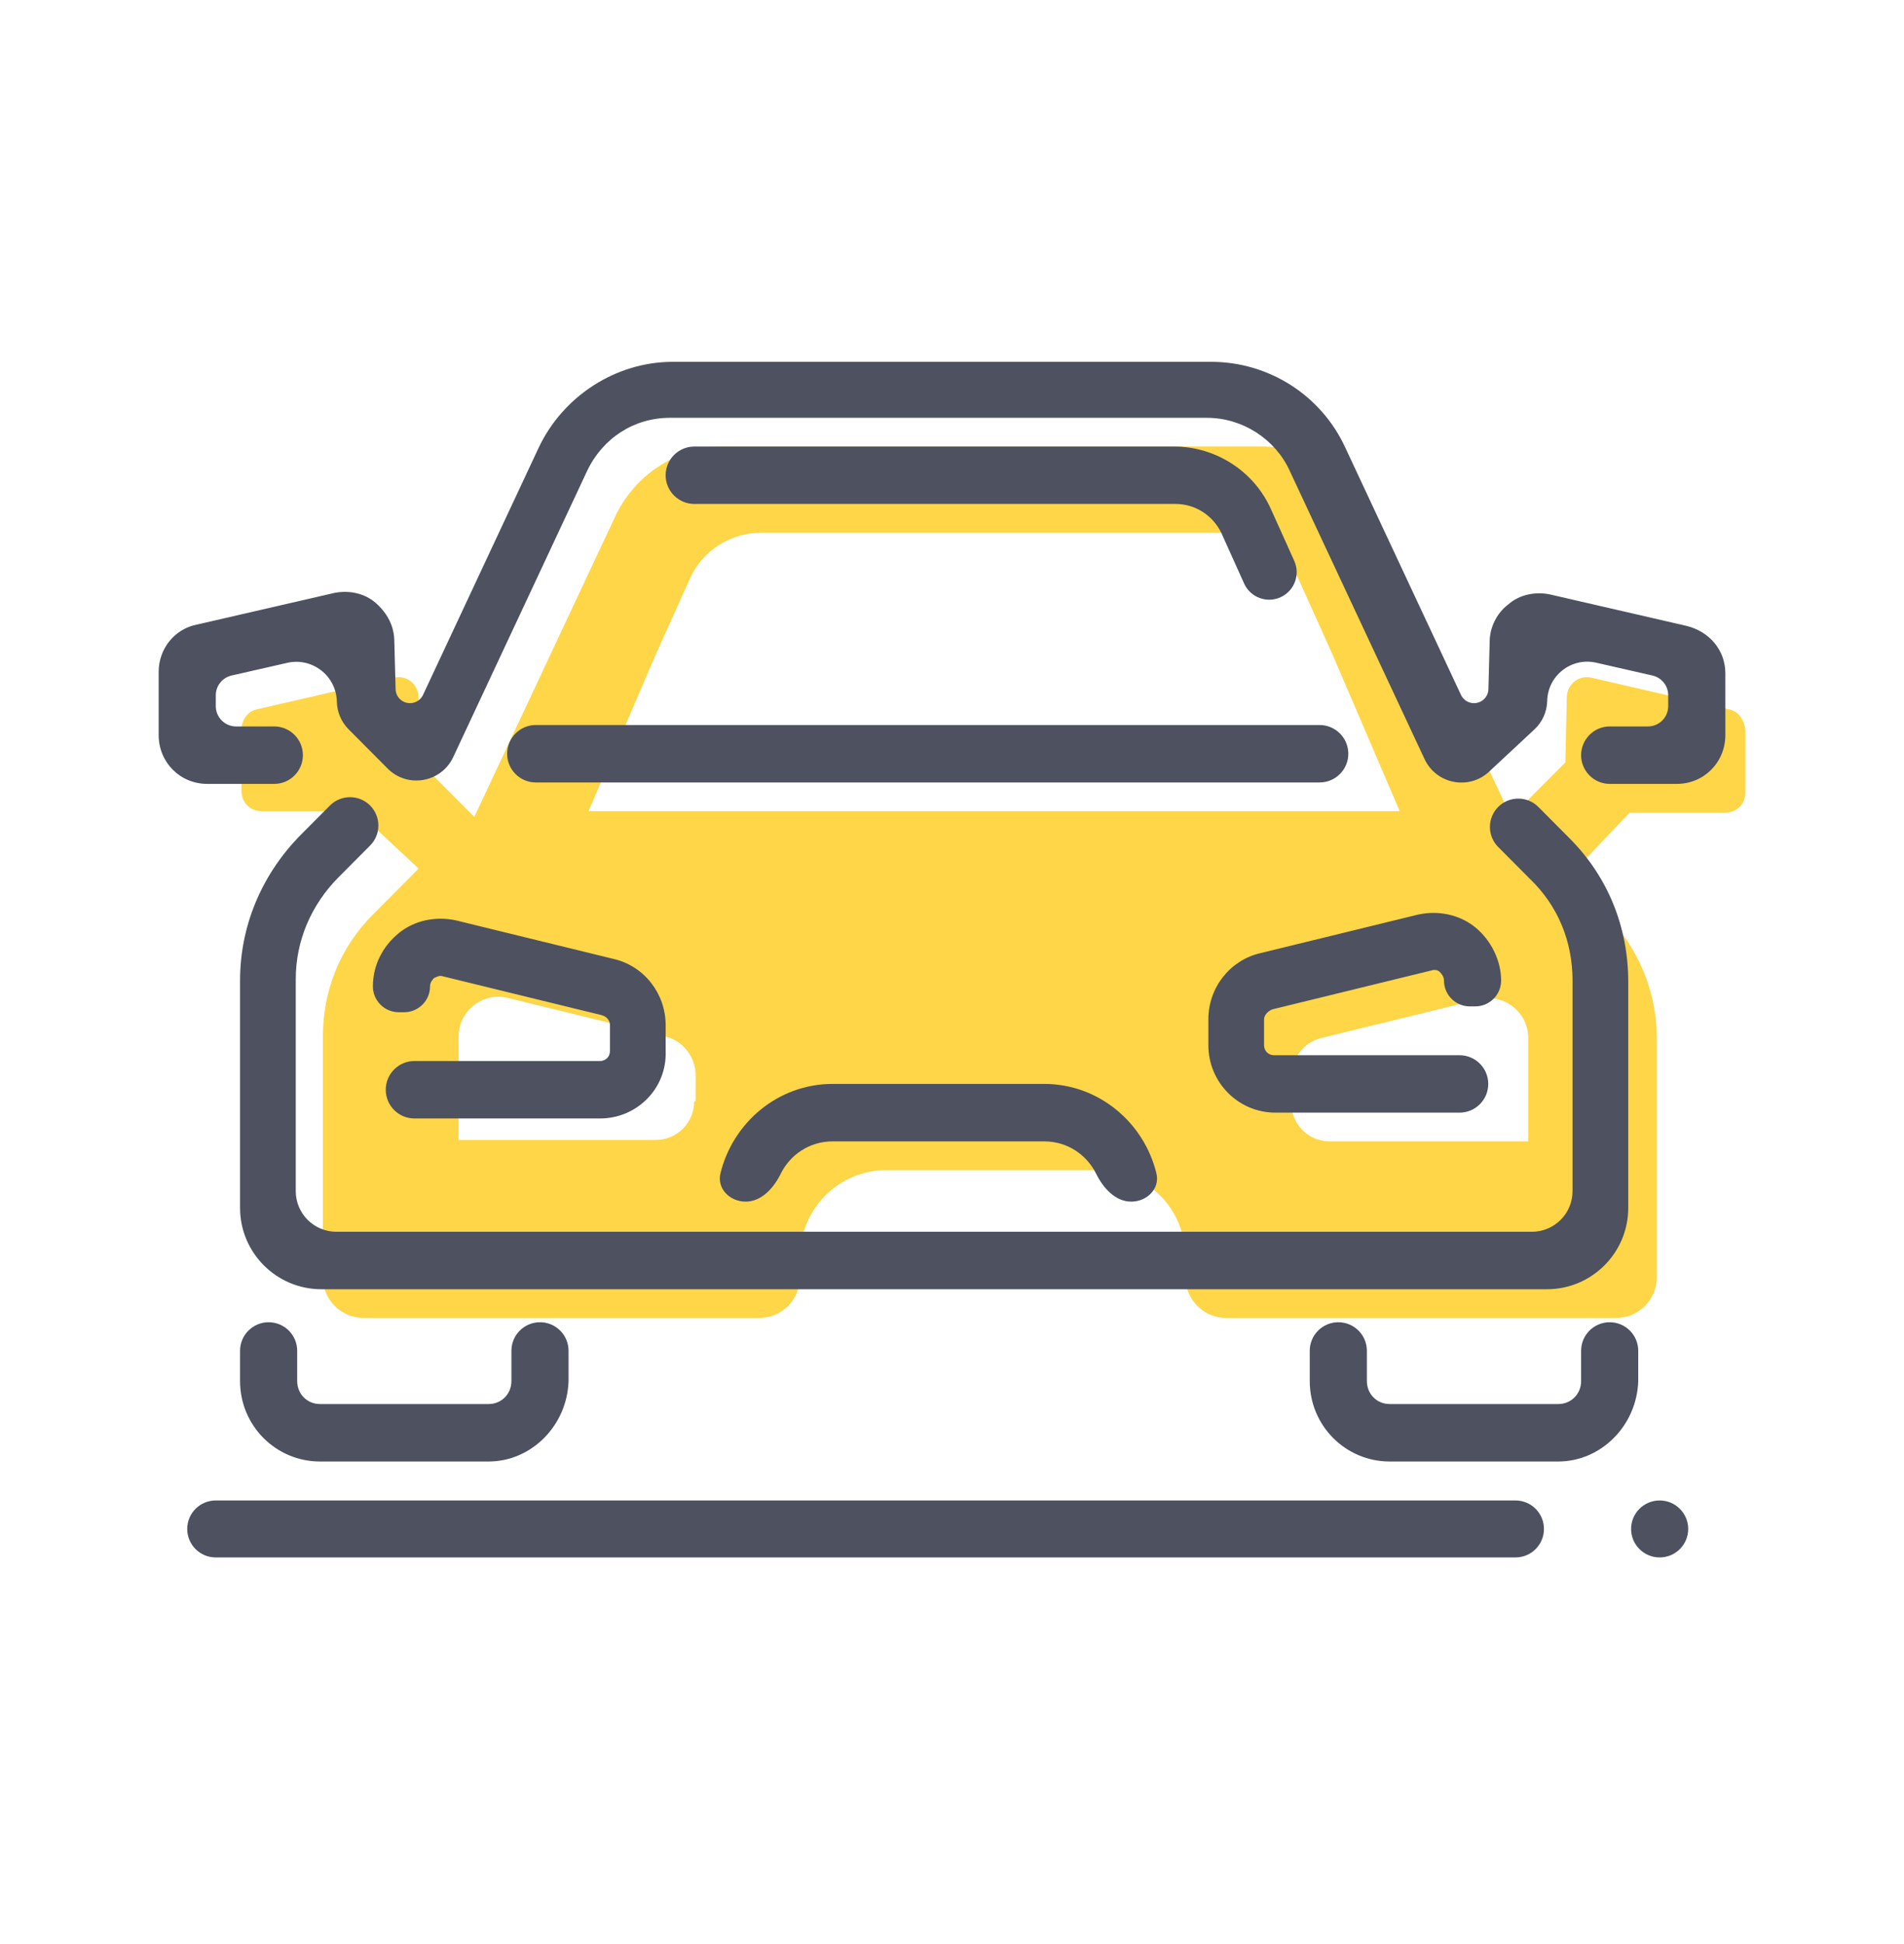 <svg width="48" height="49" viewBox="0 0 48 49" fill="none" xmlns="http://www.w3.org/2000/svg">
<g id="front-Yellow">
<g id="front-Yellow_2">
<g id="icon_sedan" clip-path="url(#clip0)">
<path id="color" d="M43.568 17.877L40.112 17.08C39.788 17.008 39.499 17.261 39.499 17.587L39.464 19.215L38.095 20.59L34.531 12.992C34.027 11.942 32.983 11.255 31.795 11.255H24.954H18.257C17.105 11.255 16.025 11.942 15.521 12.992L11.957 20.59L10.589 19.215L10.553 17.587C10.553 17.261 10.265 17.008 9.941 17.08L6.484 17.877C6.268 17.913 6.088 18.13 6.088 18.383V19.939C6.088 20.228 6.304 20.445 6.592 20.445H9.004L10.553 21.893L9.401 23.051C8.572 23.883 8.14 24.968 8.14 26.126V32.194C8.14 32.76 8.599 33.218 9.165 33.218H19.141C19.707 33.218 20.166 32.76 20.166 32.194V31.735V31.699C20.166 30.468 21.138 29.491 22.362 29.491H27.69C28.915 29.491 29.887 30.468 29.887 31.699V31.735V32.194C29.887 32.76 30.345 33.218 30.911 33.218H40.743C41.309 33.218 41.768 32.76 41.768 32.194V26.163C41.768 25.005 41.3 23.883 40.508 23.087L39.535 22.11L41.084 20.482H43.496C43.784 20.482 44 20.265 44 19.975V18.383C43.964 18.13 43.82 17.913 43.568 17.877ZM17.501 27.755C17.501 28.297 17.069 28.732 16.529 28.732H11.561V26.126C11.561 25.475 12.173 25.005 12.785 25.149L16.781 26.126C17.213 26.235 17.537 26.633 17.537 27.103V27.755H17.501ZM14.837 20.445L16.529 16.502L17.393 14.584C17.717 13.86 18.437 13.426 19.194 13.426H30.931C31.723 13.426 32.407 13.896 32.731 14.584L33.595 16.502L35.287 20.445H14.837ZM38.527 28.768H33.523C32.983 28.768 32.551 28.334 32.551 27.791V27.14C32.551 26.669 32.875 26.271 33.307 26.163L37.303 25.186C37.915 25.041 38.527 25.511 38.527 26.163V28.768Z" fill="#FED647"/>
<path id="Union" fill-rule="evenodd" clip-rule="evenodd" d="M35.914 19.134C36.209 19.764 37.032 19.923 37.541 19.449L38.684 18.384C38.883 18.198 38.999 17.939 39.005 17.667C39.019 17.027 39.615 16.561 40.239 16.703L41.657 17.026C41.89 17.079 42.056 17.286 42.056 17.525V17.798C42.056 18.081 41.826 18.31 41.544 18.31H40.583C40.184 18.31 39.86 18.634 39.86 19.034C39.86 19.434 40.184 19.758 40.583 19.758H42.272C42.956 19.758 43.496 19.215 43.496 18.527V16.971C43.496 16.392 43.1 15.922 42.524 15.777L39.068 14.981C38.708 14.909 38.311 14.981 38.023 15.235C37.735 15.452 37.555 15.814 37.555 16.175L37.523 17.37C37.521 17.463 37.483 17.551 37.418 17.616C37.24 17.795 36.938 17.743 36.831 17.514L33.919 11.291C33.307 9.952 31.975 9.12 30.535 9.12H16.961C15.521 9.12 14.189 9.988 13.577 11.291L10.665 17.514C10.558 17.743 10.256 17.795 10.078 17.616C10.013 17.551 9.975 17.463 9.973 17.37L9.941 16.175C9.941 15.777 9.761 15.452 9.473 15.198C9.185 14.945 8.788 14.873 8.428 14.945L4.972 15.741C4.396 15.85 4 16.356 4 16.935V18.527C4 19.215 4.54 19.758 5.224 19.758H6.913C7.312 19.758 7.636 19.434 7.636 19.034C7.636 18.634 7.312 18.31 6.913 18.31H5.952C5.67 18.31 5.44 18.081 5.44 17.798V17.525C5.44 17.286 5.606 17.079 5.839 17.026L7.241 16.707C7.873 16.563 8.478 17.035 8.492 17.683C8.497 17.947 8.604 18.197 8.79 18.384L9.771 19.37C10.273 19.875 11.124 19.727 11.426 19.082L14.801 11.87C15.197 11.037 15.989 10.531 16.889 10.531H30.427C31.327 10.531 32.155 11.073 32.515 11.87L35.914 19.134ZM33.267 18.274H13.508C13.109 18.274 12.785 18.599 12.785 18.998C12.785 19.398 13.109 19.722 13.508 19.722H33.267C33.667 19.722 33.991 19.398 33.991 18.998C33.991 18.599 33.667 18.274 33.267 18.274ZM12.317 36.837H8.068C6.952 36.837 6.052 35.932 6.052 34.81V34.047C6.052 33.649 6.375 33.327 6.772 33.327C7.17 33.327 7.492 33.649 7.492 34.047V34.81C7.492 35.136 7.744 35.389 8.068 35.389H12.317C12.641 35.389 12.893 35.136 12.893 34.81V34.047C12.893 33.649 13.215 33.327 13.613 33.327C14.011 33.327 14.333 33.649 14.333 34.047V34.81C14.297 35.932 13.397 36.837 12.317 36.837ZM10.448 28.191H15.125C16.061 28.191 16.817 27.431 16.781 26.49V25.839C16.781 25.043 16.241 24.355 15.485 24.174L11.489 23.197C10.985 23.089 10.445 23.197 10.049 23.523C9.653 23.849 9.401 24.319 9.401 24.862C9.401 25.221 9.692 25.513 10.052 25.513H10.189C10.549 25.513 10.841 25.221 10.841 24.862C10.841 24.753 10.913 24.681 10.949 24.645C10.96 24.645 10.974 24.638 10.992 24.63C11.032 24.61 11.09 24.583 11.165 24.608L15.161 25.585C15.305 25.622 15.377 25.73 15.377 25.839V26.49C15.377 26.635 15.269 26.743 15.125 26.743H10.448C10.049 26.743 9.725 27.067 9.725 27.467C9.725 27.867 10.049 28.191 10.448 28.191ZM8.102 32.495H36.763H38.998C40.13 32.495 41.048 31.577 41.048 30.445V24.751C41.048 23.376 40.544 22.11 39.572 21.133L38.782 20.339C38.503 20.059 38.048 20.059 37.769 20.339C37.492 20.618 37.492 21.069 37.769 21.348L38.563 22.146C39.283 22.834 39.644 23.738 39.644 24.715V30.023C39.644 30.588 39.185 31.047 38.619 31.047H8.481C7.915 31.047 7.456 30.588 7.456 30.023V24.679C7.456 23.702 7.852 22.797 8.536 22.11L9.331 21.311C9.608 21.033 9.608 20.582 9.331 20.303C9.052 20.023 8.597 20.023 8.318 20.303L7.528 21.097C6.592 22.074 6.052 23.34 6.052 24.715V30.445C6.052 31.577 6.97 32.495 8.102 32.495ZM39.283 36.837H35.035C33.919 36.837 33.019 35.932 33.019 34.81V34.047C33.019 33.649 33.341 33.327 33.739 33.327C34.137 33.327 34.459 33.649 34.459 34.047V34.81C34.459 35.136 34.711 35.389 35.035 35.389H39.283C39.608 35.389 39.86 35.136 39.86 34.81V34.047C39.86 33.649 40.182 33.327 40.58 33.327C40.977 33.327 41.3 33.649 41.3 34.047V34.81C41.264 35.932 40.364 36.837 39.283 36.837ZM30.463 26.343C30.463 27.284 31.219 28.044 32.155 28.044H36.796C37.195 28.044 37.519 27.72 37.519 27.32C37.519 26.921 37.195 26.597 36.796 26.597H32.119C31.975 26.597 31.867 26.488 31.867 26.343V25.692C31.867 25.584 31.975 25.475 32.083 25.439L36.079 24.462C36.187 24.426 36.259 24.462 36.295 24.498C36.331 24.534 36.403 24.607 36.403 24.715C36.403 25.075 36.695 25.366 37.054 25.366H37.192C37.552 25.366 37.843 25.075 37.843 24.715C37.843 24.209 37.591 23.702 37.195 23.376C36.799 23.051 36.259 22.942 35.755 23.051L31.759 24.028C31.003 24.209 30.463 24.896 30.463 25.692V26.343ZM32.285 15.052C31.936 15.213 31.522 15.058 31.364 14.707L30.787 13.426C30.571 12.992 30.139 12.702 29.635 12.702H17.505C17.105 12.702 16.781 12.378 16.781 11.979C16.781 11.579 17.105 11.255 17.505 11.255H29.599C30.643 11.255 31.615 11.87 32.047 12.847L32.628 14.137C32.785 14.484 32.632 14.893 32.285 15.052ZM41.84 37.819C42.236 37.819 42.56 38.141 42.56 38.537C42.56 38.934 42.236 39.255 41.84 39.255C41.443 39.255 41.12 38.934 41.12 38.537C41.12 38.141 41.443 37.819 41.84 37.819ZM38.206 37.819H5.438C5.041 37.819 4.72 38.141 4.72 38.537C4.72 38.934 5.041 39.255 5.438 39.255H38.206C38.602 39.255 38.923 38.934 38.923 38.537C38.923 38.141 38.602 37.819 38.206 37.819ZM28.518 30.287C28.916 30.287 29.247 29.96 29.153 29.574C28.839 28.292 27.701 27.32 26.322 27.32H20.994C19.615 27.32 18.477 28.292 18.163 29.574C18.069 29.96 18.4 30.287 18.797 30.287C19.195 30.287 19.502 29.948 19.678 29.592C19.917 29.105 20.405 28.768 20.994 28.768H26.322C26.911 28.768 27.398 29.105 27.638 29.592C27.814 29.948 28.121 30.287 28.518 30.287Z" fill="#4D5160"/>
</g>
</g>
</g>
<defs>
<clipPath id="clip0">
<rect width="40" height="31.155" fill="white" transform="translate(4 9.045)"/>
</clipPath>
</defs>
</svg>
